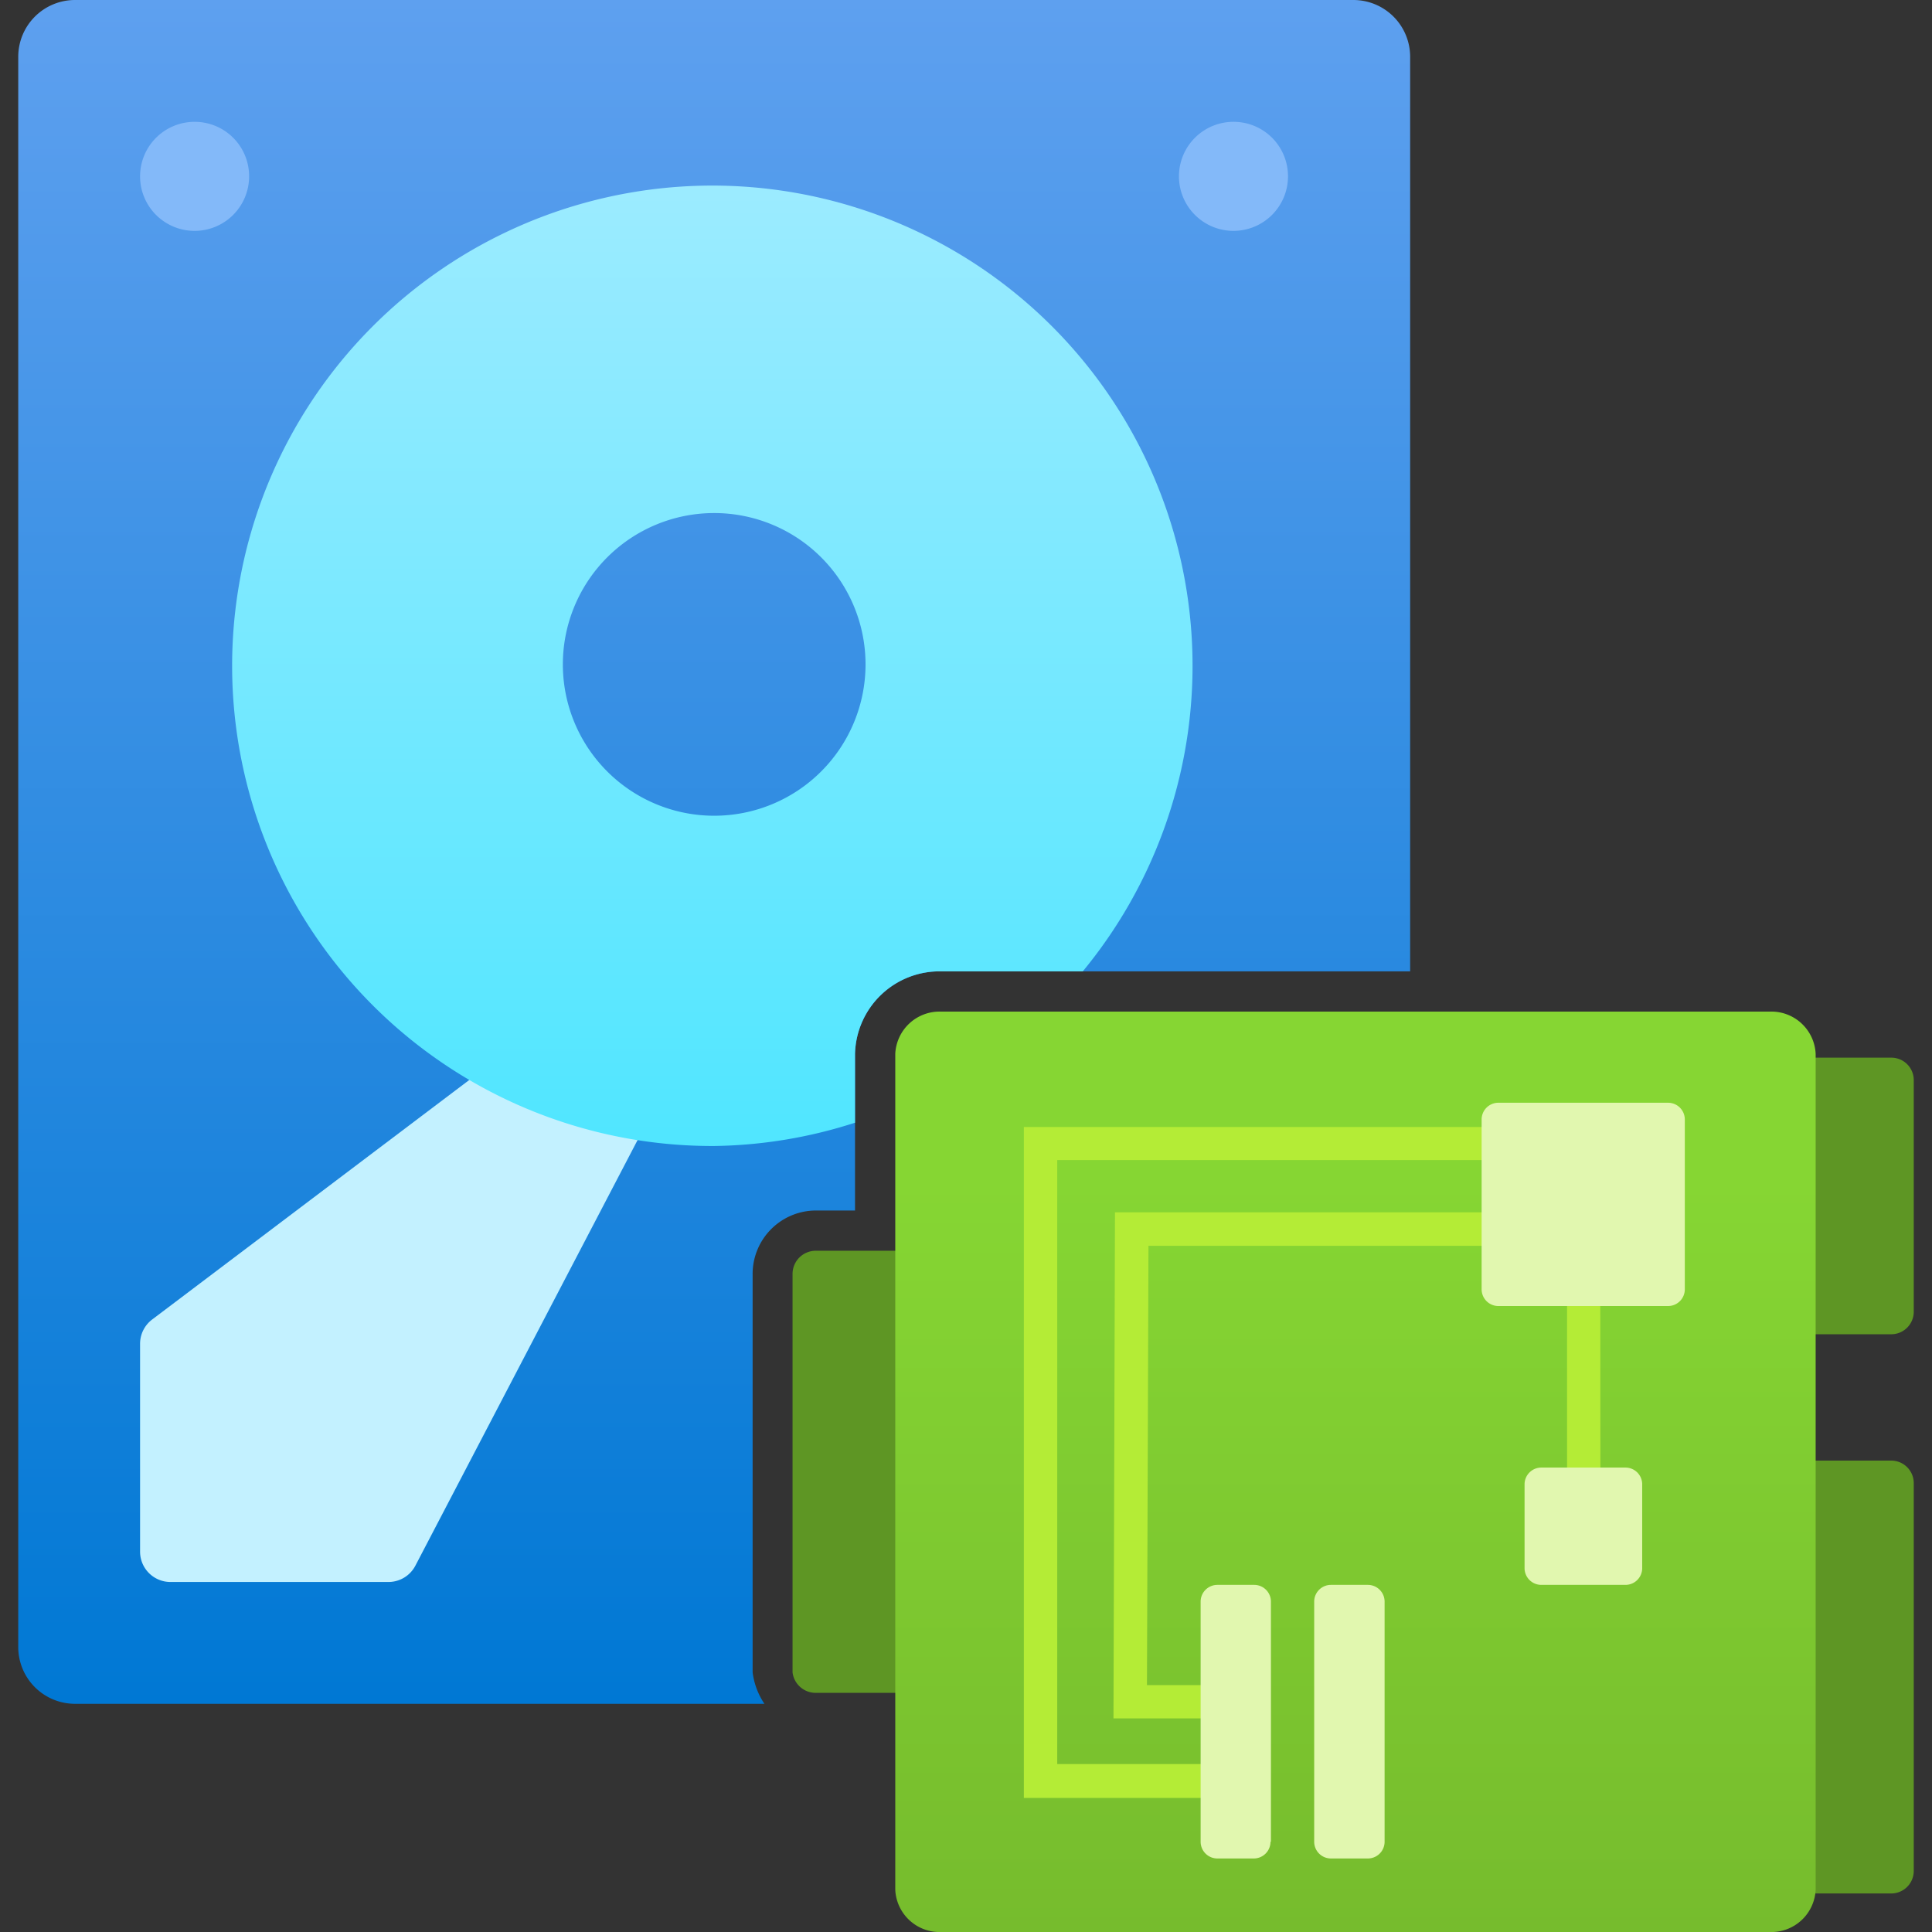 <svg xmlns="http://www.w3.org/2000/svg" viewBox="0 0 18 18">
  <rect x="0" y="0" width="18" height="18" fill="#333333" stroke="none"/>
  <defs>
    <linearGradient id="e4da1f51-ec69-4548-adf7-de7f1b576a87" x1="6.654" y1="15.874" x2="6.654" gradientUnits="userSpaceOnUse">
      <stop offset="0" stop-color="#0078d4" />
      <stop offset="1" stop-color="#5ea0ef" />
    </linearGradient>
    <linearGradient id="faf23f86-c0e1-451b-a99c-6c497c5e2962" x1="12.628" y1="18" x2="12.628" y2="9.425" gradientUnits="userSpaceOnUse">
      <stop offset="0" stop-color="#76bc2d" />
      <stop offset="0.817" stop-color="#86d633" />
    </linearGradient>
    <linearGradient id="b39490cf-06f6-475e-b02f-b56bf8f4bb81" x1="6.654" y1="10.677" x2="6.654" y2="1.694" gradientUnits="userSpaceOnUse">
      <stop offset="0" stop-color="#50e6ff" />
      <stop offset="1" stop-color="#9cebff" />
    </linearGradient>
  </defs>
  <g id="e297d975-cd48-44ea-9a74-1e05ed0a5c68">
    <path d="M7.012,15.581V11.868a.591.591,0,0,1,.591-.59h.363V9.819a.788.788,0,0,1,.805-.769h4.367V.529A.529.529,0,0,0,12.609,0H.7A.529.529,0,0,0,.17.529V15.345a.529.529,0,0,0,.529.529H7.122A.676.676,0,0,1,7.012,15.581Z" fill="url(#e4da1f51-ec69-4548-adf7-de7f1b576a87)" />
    <path d="M1.305,12.519v1.937a.283.283,0,0,0,.283.283H3.62a.283.283,0,0,0,.25-.152L6.861,8.858A.282.282,0,0,0,6.44,8.5L1.417,12.294A.284.284,0,0,0,1.305,12.519Z" fill="#c3f1ff" />
    <path d="M2.321,1.643a.508.508,0,1,1-.508-.508A.507.507,0,0,1,2.321,1.643ZM11.5,1.135A.508.508,0,1,0,12,1.643.507.507,0,0,0,11.5,1.135Zm0,12.588a.508.508,0,1,0,.508.508A.507.507,0,0,0,11.5,13.723Z" fill="#83b9f9" />
    <path d="M8.408,15.772H7.6a.217.217,0,0,1-.216-.191V11.868a.216.216,0,0,1,.216-.215h.8v4.119Zm8.429-5.918v2.577h.783a.21.21,0,0,0,.21-.21V10.063h0a.209.209,0,0,0-.21-.209Zm0,3.754v4.033h.783a.21.21,0,0,0,.21-.21V13.818h0a.21.21,0,0,0-.21-.21Z" fill="#5e9624" />
    <path d="M8.771,9.425h7.715a.413.413,0,0,1,.43.394v7.787a.413.413,0,0,1-.43.394H8.771a.413.413,0,0,1-.43-.394V9.819A.413.413,0,0,1,8.771,9.425Z" fill="url(#faf23f86-c0e1-451b-a99c-6c497c5e2962)" />
    <path d="M7.966,9.819a.788.788,0,0,1,.805-.769h1.317a4.474,4.474,0,1,0-3.434,1.627,4.452,4.452,0,0,0,1.312-.217ZM5.244,6.186A1.41,1.41,0,1,1,6.654,7.6,1.41,1.41,0,0,1,5.244,6.186Z" fill="url(#b39490cf-06f6-475e-b02f-b56bf8f4bb81)" />
    <path d="M11.509,16.01H10.374l.014-4.715h3.836v.312H10.7L10.686,15.7h.823Zm0,.425H9.85V10.808h4.361V10.5H9.539v6.251h1.97Zm3.4-5.214H14.6v3.073h.311Z" fill="#b4ec36" />
    <path d="M15.541,12.168H13.96a.156.156,0,0,1-.156-.156V10.43a.156.156,0,0,1,.156-.156h1.581a.156.156,0,0,1,.156.156v1.582A.156.156,0,0,1,15.541,12.168Zm-3.7,4.991V14.922a.156.156,0,0,0-.156-.156h-.343a.156.156,0,0,0-.156.156v2.237a.156.156,0,0,0,.156.156h.343A.156.156,0,0,0,11.837,17.159Zm1.059,0V14.922a.156.156,0,0,0-.156-.156H12.4a.156.156,0,0,0-.156.156v2.237a.156.156,0,0,0,.156.156h.344A.156.156,0,0,0,12.9,17.159Zm2.4-2.549v-.781a.156.156,0,0,0-.156-.156H14.36a.156.156,0,0,0-.156.156v.781a.156.156,0,0,0,.156.156h.781A.156.156,0,0,0,15.3,14.61Z" fill="#e1f7af" />
  </g>
</svg>